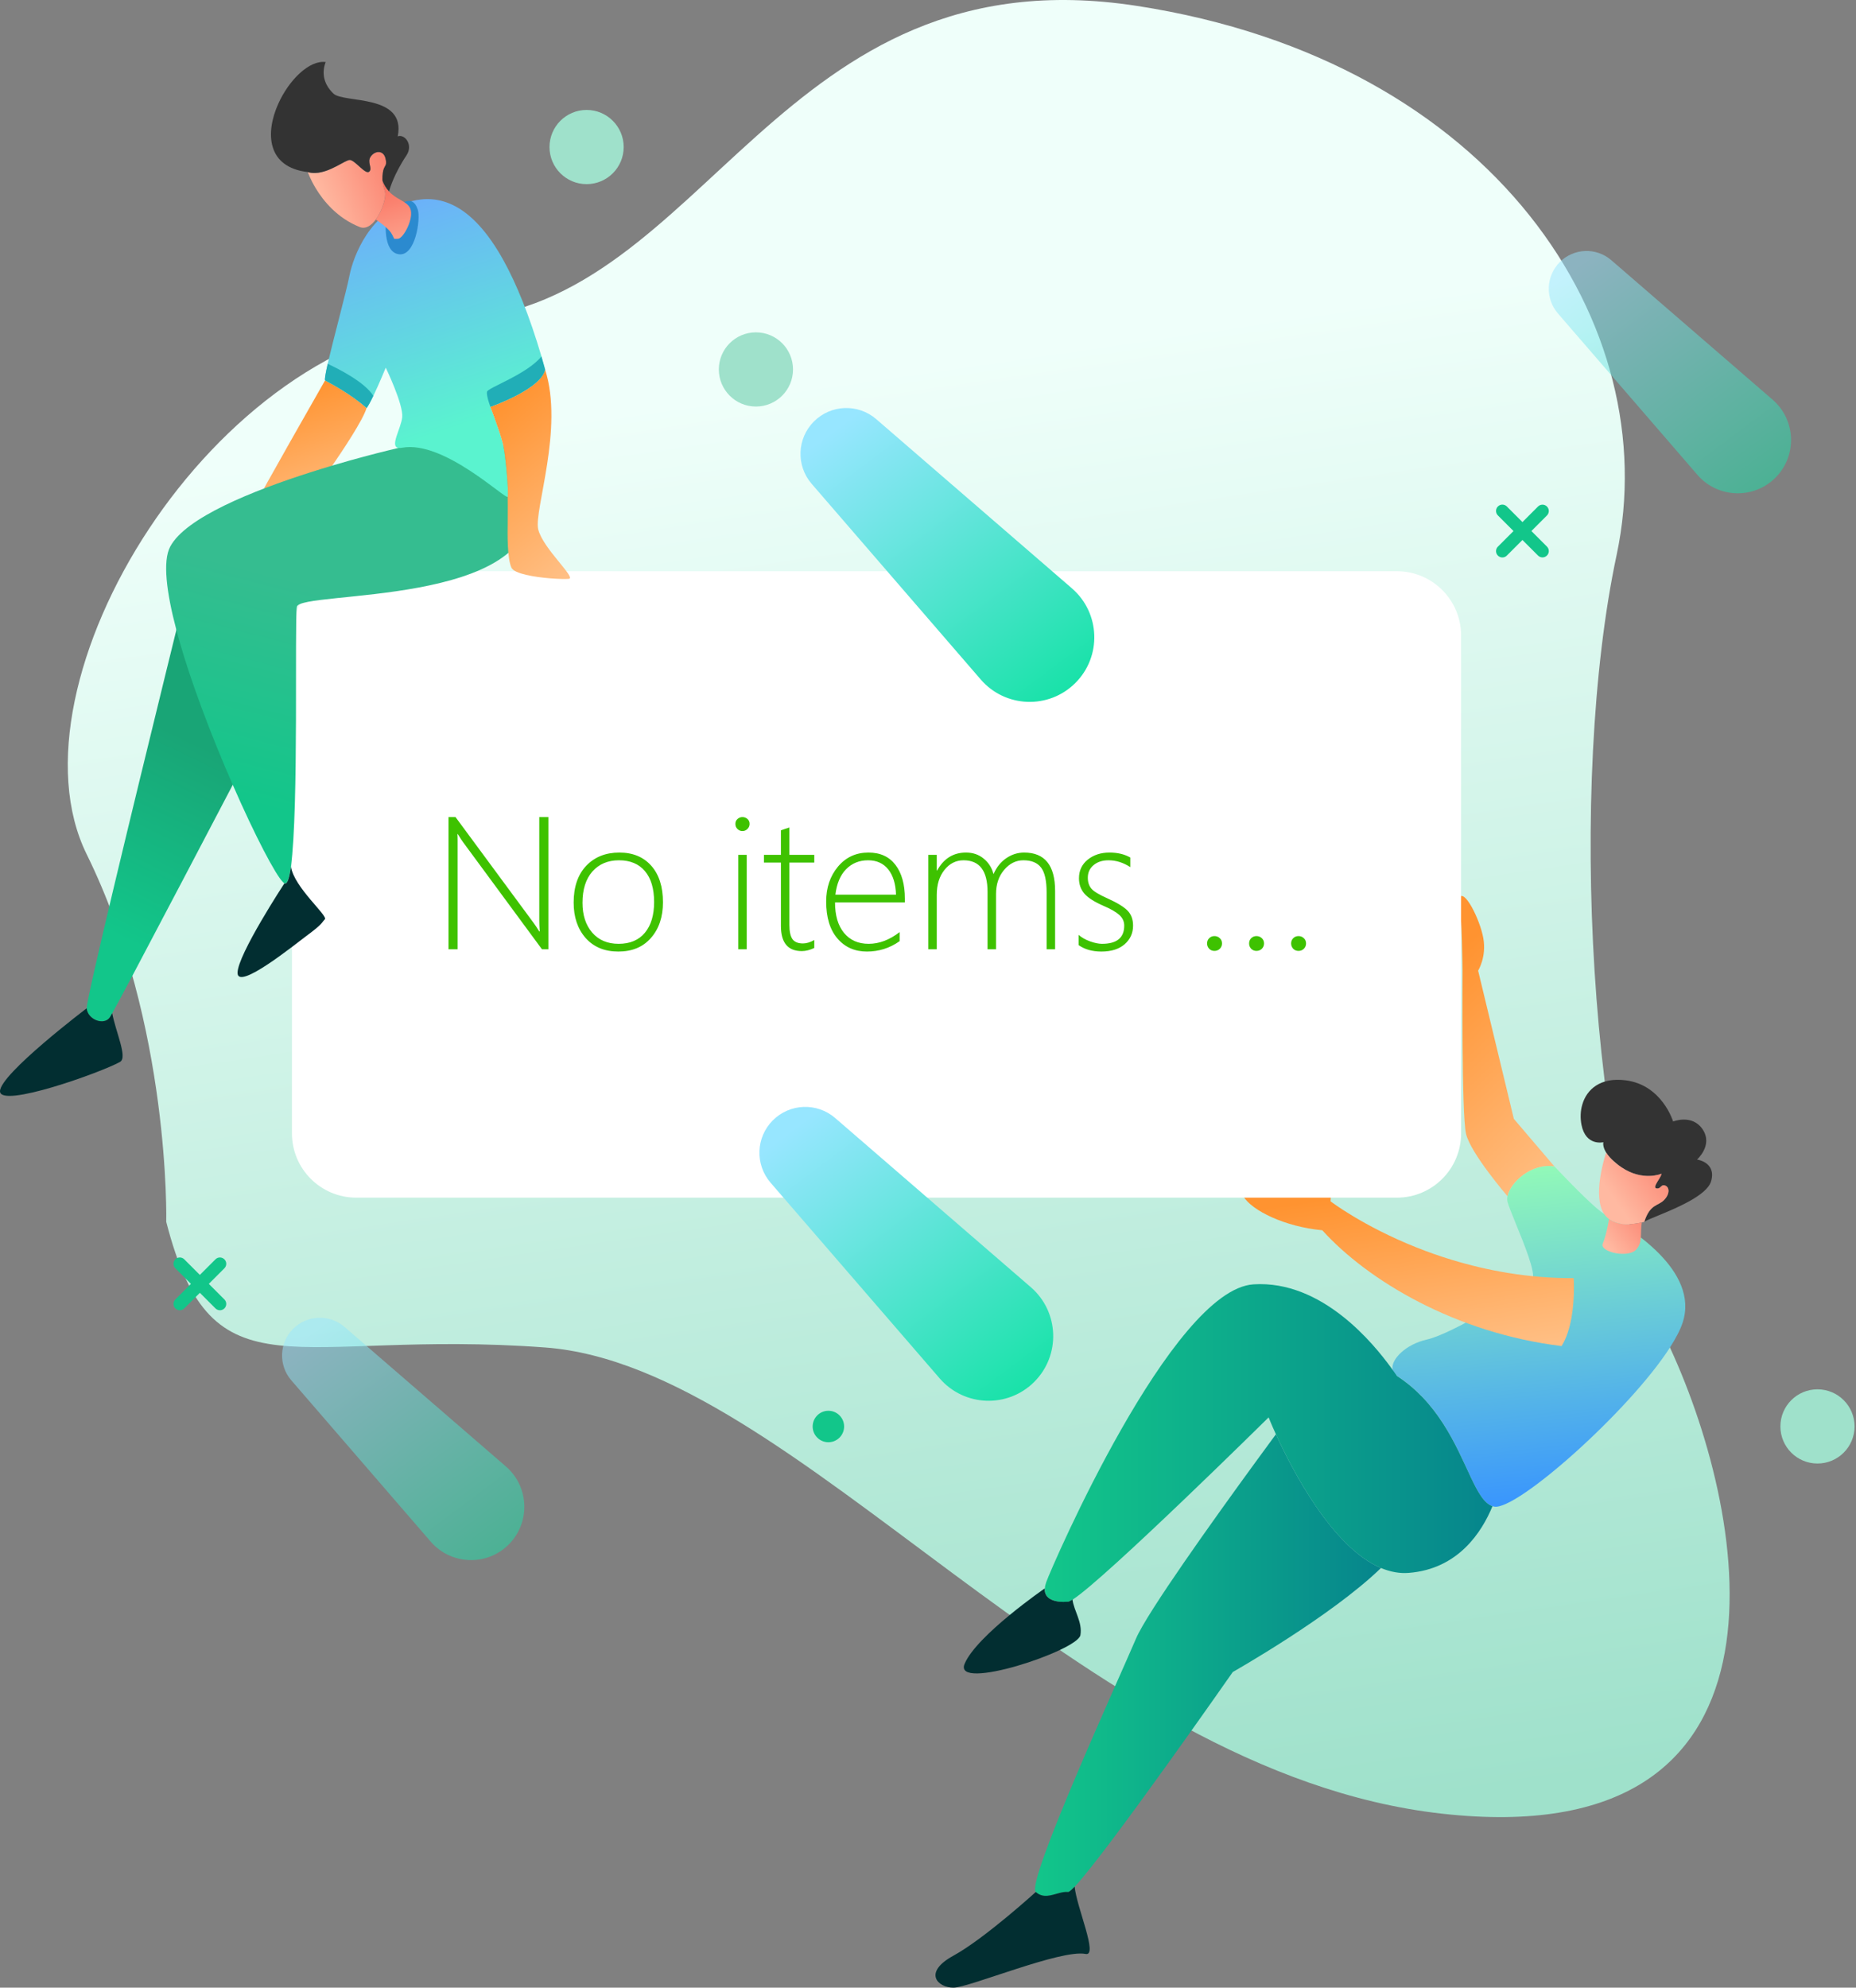 <svg width="354" height="379" viewBox="0 0 354 379" fill="none" xmlns="http://www.w3.org/2000/svg">
<rect x="0" y="0" width="354" height="379" fill="#808080" stroke="none"/>
<path d="M31.708 232.972C31.708 232.972 32.565 195.453 16.528 162.878C0.492 130.303 40.487 64.064 87.721 60.932C134.945 57.809 148.428 -9.423 216.826 1.121C285.224 11.664 317.635 62.213 308.344 105.814C299.054 149.414 303.024 223.411 318.512 256.931C333.99 290.45 344.485 353.615 274.989 345.818C205.492 338.021 152.033 260.497 103.97 256.931C55.907 253.365 40.536 267.378 31.708 232.972Z" fill="url(#paint0_linear)"/>
<path d="M320.92 252.237C320.467 253.606 319.629 255.196 318.511 256.94C310.762 269.007 289.319 288.05 285.001 287.279C284.885 287.26 284.77 287.231 284.664 287.193C281.454 286.142 279.893 278.567 275.18 271.32C274.091 269.643 272.839 267.995 271.354 266.433C269.938 264.949 268.318 263.561 266.439 262.337C265.967 262.019 265.697 261.624 265.61 261.171C265.225 259.224 268.145 256.304 272.154 255.418C277.098 254.319 291.16 245.645 292.258 243.997C292.364 243.853 292.403 243.631 292.412 243.342C292.412 243.053 292.383 242.696 292.297 242.291C291.728 239.313 289.174 233.608 288.027 230.601C287.796 230.003 287.623 229.512 287.536 229.165C287.449 228.837 287.449 228.481 287.536 228.085C288.066 225.435 292.133 221.686 296.489 222.409C296.489 222.409 297 222.958 297.8 223.787C300.016 226.1 304.45 230.62 305.992 231.478C306.069 231.516 306.156 231.574 306.271 231.632C307.823 232.48 312.719 235.208 316.535 239.13C320.005 242.686 322.588 247.235 320.92 252.237Z" fill="url(#paint1_linear)"/>
<path d="M326.366 225.223C325.97 226.611 324.245 227.912 322.183 229.059C319.639 230.466 316.574 231.632 314.81 232.384C314.27 232.615 313.856 232.808 313.615 232.962C314.714 229.502 316.256 229.994 317.403 228.789C318.559 227.584 318.395 226.312 317.567 226.042C316.747 225.763 316.796 226.755 315.919 226.591C315.041 226.428 316.805 224.558 316.911 223.787C316.911 223.787 313.345 225.319 309.278 222.573C307.678 221.493 306.801 220.52 306.329 219.739C305.597 218.534 305.818 217.792 305.818 217.792C305.818 217.792 302.474 218.612 301.645 214.496C301.395 213.234 301.424 211.865 301.799 210.603C302.638 207.731 305.211 205.379 310.049 205.986C317.027 206.863 319.118 213.841 319.118 213.841C319.118 213.841 322.8 212.357 324.775 215.383C326.751 218.4 323.677 221.098 323.677 221.098C323.677 221.098 327.406 221.599 326.366 225.223Z" fill="#333333"/>
<path d="M317.411 228.799C316.264 230.003 314.722 229.512 313.624 232.972C313.489 233.01 313.325 233.049 313.152 233.087C311.667 233.434 308.795 233.868 306.897 232.451C306.213 231.94 305.654 231.198 305.335 230.109C304.709 227.989 305.017 225.213 305.509 222.9C305.769 221.667 306.087 220.568 306.338 219.759C306.81 220.539 307.687 221.503 309.287 222.592C313.354 225.339 316.92 223.806 316.92 223.806C316.92 223.845 316.91 223.883 316.891 223.932V223.941C316.631 224.77 315.108 226.447 315.937 226.601C316.823 226.765 316.766 225.772 317.585 226.052C318.404 226.322 318.568 227.584 317.411 228.799Z" fill="url(#paint2_linear)"/>
<path d="M313.144 233.087C312.797 235.458 313.356 236.74 312.122 238.215C311.881 238.504 311.525 238.716 311.11 238.851C308.98 239.564 305.145 238.456 305.694 237.145C306.05 236.287 306.426 234.919 306.687 233.589C306.764 233.203 306.831 232.818 306.889 232.451C308.787 233.868 311.659 233.434 313.144 233.087Z" fill="url(#paint3_linear)"/>
<path d="M296.479 222.409C292.123 221.696 288.056 225.445 287.526 228.086C287.526 228.086 280.5 219.932 279.623 216.202C278.746 212.463 278.958 185.073 278.958 185.073C278.958 185.073 278.842 174.674 278.303 171.272C279.18 169.181 282.254 175.224 282.909 178.847C283.574 182.481 281.926 185.073 281.926 185.073L288.74 213.34L296.479 222.409Z" fill="url(#paint4_linear)"/>
<path d="M300.199 245.915C300.17 248.7 299.804 253.529 297.847 256.661C277.58 254.194 260.859 244.142 252.204 234.581C245.043 233.916 238.779 230.832 237.131 228.095C238.451 226.842 250.142 228.442 250.807 228.095C251.472 227.748 252.455 225.271 253.283 225.271C254.112 225.271 253.775 229.059 253.775 229.059C253.775 229.059 259.924 233.781 270.188 237.868C270.188 237.868 270.188 237.868 270.197 237.868C270.197 237.868 270.217 237.877 270.226 237.877C272.298 238.706 274.544 239.506 276.944 240.229C283.622 242.262 291.477 243.746 300.141 243.718C300.151 243.727 300.218 244.585 300.199 245.915Z" fill="url(#paint5_linear)"/>
<path d="M284.664 287.193C282.659 292.089 278.139 299.191 268.665 299.914C267.817 299.982 266.969 299.934 266.14 299.789C265.215 299.635 264.3 299.355 263.394 298.979C254.064 295.057 246.383 280.119 243.357 273.478C242.451 271.503 241.969 270.259 241.969 270.259C241.969 270.259 210.705 301.119 204.576 305.013C204.18 305.263 203.891 305.398 203.718 305.417C201.28 305.6 199.159 304.984 199.285 302.892C199.304 302.536 199.391 302.131 199.545 301.688C200.643 298.613 223.494 245.886 239.088 244.893C252.204 244.065 262.054 256.295 265.321 260.786C265.321 260.786 265.321 260.786 265.321 260.795C265.427 260.94 265.524 261.065 265.61 261.191C266.063 261.817 266.343 262.231 266.439 262.357C268.318 263.581 269.938 264.968 271.354 266.453C272.838 268.004 274.091 269.662 275.18 271.339C279.893 278.577 281.454 286.142 284.664 287.193Z" fill="url(#paint6_linear)"/>
<path d="M263.395 298.979C253.951 308.164 235.128 318.813 235.128 318.813C235.128 318.813 211.025 353.345 204.972 359.754C204.336 360.428 203.903 360.785 203.71 360.775C203.151 360.708 202.573 360.823 201.994 360.987C200.51 361.373 198.978 362.038 197.561 360.775C195.585 359.021 213.598 319.69 216.672 312.443C218.764 307.518 231.505 289.698 239.465 278.789C240.969 276.726 242.299 274.914 243.359 273.478C246.385 280.119 254.066 295.047 263.395 298.979Z" fill="url(#paint7_linear)"/>
<path d="M207.062 372.572C202.378 371.637 184.819 379 181.85 379C178.891 379 175.923 376.147 181.85 372.9C187.777 369.652 197.559 360.756 197.559 360.756C198.976 362.019 200.518 361.354 201.993 360.968C202.571 360.814 203.149 360.698 203.708 360.756C203.901 360.775 204.335 360.409 204.971 359.735C205.327 363.638 209.529 373.063 207.062 372.572Z" fill="#022E31"/>
<path d="M206.07 311.778C205.579 314.746 181.687 322.649 183.99 317.233C186.294 311.807 199.256 302.883 199.256 302.883H199.266C199.141 304.984 201.261 305.6 203.699 305.408C203.873 305.398 204.162 305.253 204.557 305.003C204.836 307.171 206.484 309.301 206.07 311.778Z" fill="#022E31"/>
<path d="M278.679 121.176V216.106C278.679 222.881 273.196 228.365 266.42 228.365H67.954C61.179 228.365 55.685 222.881 55.685 216.106V121.176C55.685 114.41 61.179 108.917 67.954 108.917H266.42C273.196 108.917 278.679 114.41 278.679 121.176Z" fill="white"/>
<path d="M103.367 181L88.356 160.627C88.051 160.217 87.781 159.807 87.547 159.396L87.318 159.045H87.248C87.272 159.35 87.283 159.719 87.283 160.152V181H85.543V155.793H86.879L101.785 175.99C102.113 176.436 102.471 176.975 102.857 177.607H102.945C102.887 176.787 102.857 176.084 102.857 175.498V155.793H104.598V181H103.367ZM117.939 181.439C115.314 181.439 113.234 180.578 111.699 178.855C110.176 177.121 109.414 174.871 109.414 172.105C109.414 169.117 110.211 166.779 111.805 165.092C113.41 163.404 115.52 162.561 118.133 162.561C120.699 162.561 122.727 163.398 124.215 165.074C125.703 166.75 126.447 169.07 126.447 172.035C126.447 174.836 125.686 177.104 124.162 178.838C122.65 180.572 120.576 181.439 117.939 181.439ZM118.062 164.037C115.941 164.037 114.248 164.752 112.982 166.182C111.729 167.611 111.102 169.598 111.102 172.141C111.102 174.496 111.717 176.389 112.947 177.818C114.178 179.248 115.859 179.963 117.992 179.963C120.16 179.963 121.83 179.26 123.002 177.854C124.174 176.447 124.76 174.496 124.76 172C124.76 169.434 124.174 167.465 123.002 166.094C121.842 164.723 120.195 164.037 118.062 164.037ZM141.6 158.465C141.248 158.465 140.938 158.336 140.668 158.078C140.398 157.82 140.264 157.492 140.264 157.094C140.264 156.707 140.398 156.396 140.668 156.162C140.949 155.916 141.26 155.793 141.6 155.793C141.963 155.793 142.279 155.91 142.549 156.145C142.83 156.379 142.971 156.695 142.971 157.094C142.971 157.469 142.836 157.791 142.566 158.061C142.297 158.33 141.975 158.465 141.6 158.465ZM140.809 181V163H142.426V181H140.809ZM155.311 180.754C154.467 181.152 153.676 181.352 152.938 181.352C150.277 181.352 148.947 179.758 148.947 176.57V164.477H145.713V163H148.947V158.324C149.205 158.23 149.475 158.137 149.756 158.043C150.037 157.961 150.307 157.873 150.564 157.779V163H155.311V164.477H150.564V176.359C150.564 177.602 150.758 178.504 151.145 179.066C151.543 179.617 152.211 179.893 153.148 179.893C153.816 179.893 154.537 179.676 155.311 179.242V180.754ZM159.266 172.07C159.266 174.543 159.834 176.477 160.971 177.871C162.119 179.266 163.689 179.963 165.682 179.963C167.697 179.963 169.666 179.219 171.588 177.73V179.453C169.725 180.777 167.645 181.439 165.348 181.439C163.027 181.439 161.152 180.607 159.723 178.943C158.293 177.279 157.578 174.93 157.578 171.895C157.578 169.27 158.322 167.061 159.811 165.268C161.311 163.463 163.256 162.561 165.646 162.561C167.885 162.561 169.602 163.346 170.797 164.916C171.992 166.486 172.59 168.631 172.59 171.35V172.07H159.266ZM170.902 170.594C170.832 168.52 170.334 166.908 169.408 165.76C168.482 164.611 167.205 164.037 165.576 164.037C163.889 164.037 162.488 164.605 161.375 165.742C160.273 166.867 159.594 168.484 159.336 170.594H170.902ZM199.625 181V170.172C199.625 167.91 199.268 166.322 198.553 165.408C197.85 164.494 196.73 164.037 195.195 164.037C193.777 164.037 192.553 164.646 191.521 165.865C190.49 167.084 189.975 168.613 189.975 170.453V181H188.357V170.049C188.357 166.041 186.834 164.037 183.787 164.037C182.322 164.037 181.104 164.652 180.131 165.883C179.158 167.102 178.672 168.684 178.672 170.629V181H177.055V163H178.672V165.988H178.742C179.996 163.703 181.83 162.561 184.244 162.561C185.557 162.561 186.676 162.941 187.602 163.703C188.539 164.453 189.172 165.443 189.5 166.674C190.062 165.373 190.865 164.365 191.908 163.65C192.963 162.924 194.105 162.561 195.336 162.561C199.273 162.561 201.242 164.998 201.242 169.873V181H199.625ZM205.725 180.209V178.258C206.334 178.785 207.072 179.201 207.939 179.506C208.807 179.811 209.557 179.963 210.189 179.963C213.014 179.963 214.426 178.809 214.426 176.5C214.426 175.703 214.115 175.023 213.494 174.461C212.873 173.898 211.865 173.318 210.471 172.721C208.748 171.971 207.535 171.197 206.832 170.4C206.141 169.592 205.795 168.613 205.795 167.465C205.795 166 206.352 164.816 207.465 163.914C208.59 163.012 209.973 162.561 211.613 162.561C213.16 162.561 214.484 162.877 215.586 163.51V165.338C214.25 164.471 212.867 164.037 211.438 164.037C210.254 164.037 209.299 164.348 208.572 164.969C207.846 165.578 207.482 166.375 207.482 167.359C207.482 168.215 207.711 168.912 208.168 169.451C208.625 169.979 209.633 170.588 211.191 171.279C213.066 172.123 214.355 172.908 215.059 173.635C215.762 174.35 216.113 175.305 216.113 176.5C216.113 177.93 215.574 179.113 214.496 180.051C213.43 180.977 211.953 181.439 210.066 181.439C208.332 181.439 206.885 181.029 205.725 180.209ZM231.635 181.316C231.236 181.316 230.902 181.182 230.633 180.912C230.363 180.631 230.229 180.291 230.229 179.893C230.229 179.482 230.363 179.148 230.633 178.891C230.902 178.621 231.236 178.486 231.635 178.486C232.033 178.486 232.373 178.621 232.654 178.891C232.936 179.148 233.076 179.482 233.076 179.893C233.076 180.291 232.936 180.631 232.654 180.912C232.373 181.182 232.033 181.316 231.635 181.316ZM239.65 181.316C239.252 181.316 238.918 181.182 238.648 180.912C238.379 180.631 238.244 180.291 238.244 179.893C238.244 179.482 238.379 179.148 238.648 178.891C238.918 178.621 239.252 178.486 239.65 178.486C240.049 178.486 240.389 178.621 240.67 178.891C240.951 179.148 241.092 179.482 241.092 179.893C241.092 180.291 240.951 180.631 240.67 180.912C240.389 181.182 240.049 181.316 239.65 181.316ZM247.666 181.316C247.268 181.316 246.934 181.182 246.664 180.912C246.395 180.631 246.26 180.291 246.26 179.893C246.26 179.482 246.395 179.148 246.664 178.891C246.934 178.621 247.268 178.486 247.666 178.486C248.064 178.486 248.404 178.621 248.686 178.891C248.967 179.148 249.107 179.482 249.107 179.893C249.107 180.291 248.967 180.631 248.686 180.912C248.404 181.182 248.064 181.316 247.666 181.316Z" fill="#3EC200"/>
<path d="M285.696 105.939C285.224 105.467 285.224 104.706 285.696 104.233L293.348 96.581C293.82 96.109 294.582 96.109 295.054 96.581C295.526 97.053 295.526 97.815 295.054 98.287L287.402 105.939C286.939 106.412 286.168 106.412 285.696 105.939Z" fill="#12C68A"/>
<path d="M285.696 96.571C286.168 96.099 286.93 96.099 287.402 96.571L295.054 104.223C295.526 104.696 295.526 105.457 295.054 105.929C294.582 106.402 293.82 106.402 293.348 105.929L285.696 98.277C285.224 97.814 285.224 97.043 285.696 96.571Z" fill="#12C68A"/>
<path d="M42.8 240.123C43.272 240.595 43.272 241.356 42.8 241.829L35.148 249.481C34.676 249.953 33.914 249.953 33.442 249.481C32.97 249.009 32.97 248.247 33.442 247.775L41.094 240.123C41.557 239.65 42.328 239.65 42.8 240.123Z" fill="#12C68A"/>
<path d="M42.8 249.481C42.328 249.953 41.566 249.953 41.094 249.481L33.442 241.829C32.97 241.356 32.97 240.595 33.442 240.123C33.914 239.65 34.676 239.65 35.148 240.123L42.8 247.775C43.272 248.247 43.272 249.009 42.8 249.481Z" fill="#12C68A"/>
<path d="M205.107 130.225C200.048 135.285 191.75 134.986 187.066 129.57L154.809 92.253C151.812 88.784 152.004 83.599 155.243 80.361C158.481 77.122 163.676 76.93 167.135 79.927L204.452 112.184C209.868 116.868 210.177 125.166 205.107 130.225Z" fill="url(#paint8_linear)"/>
<path d="M197.272 263.484C192.212 268.544 183.914 268.245 179.23 262.829L146.973 225.512C143.976 222.042 144.169 216.857 147.407 213.619C150.645 210.381 155.84 210.188 159.3 213.185L196.616 245.442C202.032 250.126 202.331 258.424 197.272 263.484Z" fill="url(#paint9_linear)"/>
<path d="M144.179 77.518C148.086 77.518 151.253 74.35 151.253 70.444C151.253 66.537 148.086 63.37 144.179 63.37C140.273 63.37 137.105 66.537 137.105 70.444C137.105 74.35 140.273 77.518 144.179 77.518Z" fill="#9FE1CB"/>
<path d="M111.883 35.112C115.789 35.112 118.957 31.945 118.957 28.038C118.957 24.131 115.789 20.964 111.883 20.964C107.976 20.964 104.809 24.131 104.809 28.038C104.809 31.945 107.976 35.112 111.883 35.112Z" fill="#9FE1CB"/>
<path d="M346.654 279.058C350.561 279.058 353.728 275.891 353.728 271.984C353.728 268.078 350.561 264.91 346.654 264.91C342.747 264.91 339.58 268.078 339.58 271.984C339.58 275.891 342.747 279.058 346.654 279.058Z" fill="#9FE1CB"/>
<path d="M161 272C161 273.655 159.655 275 158 275C156.345 275 155 273.655 155 272C155 270.345 156.345 269 158 269C159.655 269 161 270.341 161 272Z" fill="#12C68A"/>
<path d="M97.032 294.498C92.859 298.671 86.016 298.42 82.151 293.958L55.552 263.185C53.084 260.323 53.239 256.044 55.908 253.374C58.578 250.705 62.857 250.55 65.719 253.018L96.492 279.617C100.954 283.482 101.205 290.315 97.032 294.498Z" fill="url(#paint10_linear)" fill-opacity="0.5"/>
<path d="M338.635 91.087C334.462 95.26 327.619 95.01 323.755 90.548L297.155 59.775C294.688 56.913 294.842 52.633 297.512 49.964C300.181 47.294 304.46 47.14 307.323 49.607L338.095 76.207C342.558 80.072 342.808 86.914 338.635 91.087Z" fill="url(#paint11_linear)" fill-opacity="0.5"/>
<path d="M69.92 77.797C69.226 80.081 65.583 85.613 62.634 89.863C60.484 92.957 58.711 95.376 58.711 95.376C58.711 95.376 48.717 96.696 48.823 96.031C48.939 95.376 62.007 72.525 62.007 72.525L62.065 72.564C62.557 72.843 64.436 73.807 66.547 75.214C67.665 75.966 68.85 76.843 69.92 77.797Z" fill="url(#paint12_linear)"/>
<path d="M52.786 133.599C52.786 133.599 52.063 134.977 50.839 137.328C49.47 139.95 47.466 143.786 45.133 148.238C38.994 159.957 30.581 175.994 25.463 185.651C23.574 189.198 22.138 191.896 21.415 193.188C21.165 193.641 21.001 193.93 20.933 194.016C20.596 194.479 20.095 194.701 19.536 194.73C18.245 194.797 16.693 193.804 16.539 192.262C16.394 190.749 25.685 152.508 31.496 128.838C32.701 123.903 33.761 119.605 34.551 116.405C35.477 112.656 36.026 110.411 36.026 110.411C36.604 111.297 37.414 112.473 38.358 113.822C40.825 117.33 44.237 122.024 47.128 125.966C50.261 130.225 52.786 133.599 52.786 133.599Z" fill="url(#paint13_linear)"/>
<path d="M56.62 115.702C56.167 118.352 57.006 154.233 55.483 165.258C55.175 167.484 54.77 168.699 54.24 168.419C54.172 168.39 54.105 168.332 54.028 168.255C52.601 166.945 48.602 159.283 44.381 149.616C40.313 140.306 36.025 129.165 33.625 120.048C31.736 112.897 31.013 107.009 32.449 104.262C35.341 98.711 48.216 93.564 59.222 90.056C60.639 89.603 62.017 89.179 63.347 88.784C67.752 87.473 71.539 86.5 73.804 85.941C75.153 85.604 75.953 85.421 76.021 85.401C76.021 85.401 88.607 79.773 95.999 85.074C98.602 86.943 100.558 90.162 101.107 95.463C103.208 115.846 57.17 112.512 56.62 115.702Z" fill="url(#paint14_linear)"/>
<path d="M103.97 70.444C103.941 70.617 103.884 70.791 103.816 70.964V70.974C103.797 71.031 103.768 71.089 103.739 71.138C103.72 71.176 103.7 71.224 103.672 71.263C103.556 71.494 103.402 71.716 103.228 71.947C103.19 72.005 103.142 72.053 103.103 72.111C102.775 72.496 102.38 72.882 101.927 73.248C101.86 73.306 101.792 73.364 101.715 73.412C101.638 73.48 101.551 73.537 101.465 73.605C101.185 73.817 100.896 74.019 100.588 74.212C100.453 74.308 100.298 74.395 100.154 74.482C100.144 74.491 100.125 74.501 100.115 74.501C100.057 74.53 100 74.569 99.951 74.597C99.874 74.646 99.797 74.694 99.72 74.742C99.662 74.771 99.605 74.809 99.547 74.838C99.383 74.935 99.209 75.031 99.046 75.118C99.017 75.137 98.997 75.147 98.968 75.156C98.776 75.262 98.583 75.368 98.39 75.465C98.005 75.667 97.619 75.85 97.253 76.033C97.07 76.12 96.887 76.207 96.704 76.284C96.54 76.361 96.376 76.429 96.222 76.506C96.154 76.535 96.087 76.564 96.019 76.592C95.894 76.65 95.769 76.698 95.644 76.756C95.46 76.833 95.287 76.91 95.113 76.978C95.036 77.007 94.959 77.036 94.892 77.065C94.14 77.373 93.639 77.546 93.552 77.575C93.543 77.575 93.543 77.575 93.543 77.575C93.543 77.575 93.822 78.298 94.198 79.32C94.227 79.407 94.265 79.493 94.294 79.58C94.554 80.293 94.853 81.132 95.123 81.97C95.162 82.076 95.191 82.182 95.229 82.288C95.296 82.5 95.364 82.703 95.431 82.905C95.48 83.069 95.537 83.242 95.586 83.397C95.595 83.435 95.605 83.464 95.615 83.502C95.692 83.772 95.769 84.033 95.836 84.273C95.865 84.389 95.894 84.505 95.923 84.611C95.981 84.852 96.039 85.064 96.067 85.266C96.501 87.531 97.031 93.689 96.848 94.663L96.838 94.711C96.617 95.482 84.666 83.888 76.706 85.372C76.445 85.42 76.233 85.43 76.06 85.411C75.125 85.324 75.26 84.37 75.636 83.175C76.002 82.018 76.6 80.63 76.715 79.551C76.966 77.132 73.573 70.106 73.573 70.106C73.573 70.106 72.33 73.161 71.222 75.465C70.721 76.515 70.249 77.412 69.94 77.797C68.87 76.833 67.685 75.966 66.567 75.214C64.456 73.807 62.577 72.834 62.086 72.564L62.028 72.525C61.873 72.439 62.095 71.195 62.51 69.364C63.618 64.516 66.075 55.515 66.634 52.643C67.405 48.692 70.682 40.346 78.44 38.37C83.433 37.098 89.784 38.312 96.087 49.742C98.516 54.156 100.944 60.083 103.276 67.967C103.498 68.776 103.739 69.605 103.97 70.444Z" fill="url(#paint15_linear)"/>
<path d="M73.632 41.83C73.632 41.83 72.89 48.036 76.07 48.48C79.26 48.923 80.243 41.704 79.694 40.008C79.144 38.322 78.2 37.878 76.697 38.755C75.193 39.632 73.699 40.895 73.632 41.83Z" fill="#2B8ACF"/>
<path d="M73.428 36.577C73.698 37.493 72.946 40.134 71.674 41.859C70.826 43.006 69.746 43.748 68.599 43.285C64.339 41.579 61.699 38.341 60.234 35.922C59.164 34.158 58.721 32.828 58.721 32.828C59.193 32.963 59.675 33.011 60.166 32.992C63.038 32.886 65.91 30.448 66.758 30.515C67.115 30.544 67.606 30.93 68.117 31.373C69.014 32.163 69.987 33.156 70.43 32.742C71.124 32.077 69.939 30.968 70.719 29.86C71.5 28.742 73.11 28.588 73.524 30.188C73.938 31.797 73.235 31.431 73.032 32.906C72.965 33.407 72.936 33.821 72.946 34.207C72.946 34.303 72.955 34.39 72.965 34.486C72.994 35.103 73.167 35.7 73.428 36.577Z" fill="url(#paint16_linear)"/>
<path d="M75.876 45.531C74.806 45.531 75.433 45.752 74.613 44.432C74.218 43.806 73.332 43.054 72.512 42.447C72.213 42.225 71.924 42.023 71.674 41.859C72.946 40.143 73.707 37.493 73.428 36.577C73.168 35.7 72.994 35.103 72.936 34.476V34.457C73.274 35.334 73.707 35.989 74.189 36.5C74.893 37.252 75.683 37.715 76.396 38.119C77.235 38.601 77.948 39.025 78.256 39.767C79.008 41.579 76.946 45.531 75.876 45.531Z" fill="url(#paint17_linear)"/>
<path d="M77.526 29.629C77.198 30.11 76.909 30.583 76.649 31.026C74.76 34.216 74.21 36.491 74.21 36.491C73.728 35.98 73.285 35.324 72.957 34.447V34.467C72.948 34.37 72.948 34.284 72.938 34.187C72.928 33.802 72.948 33.387 73.025 32.886C73.227 31.412 73.931 31.778 73.516 30.168C73.102 28.569 71.493 28.723 70.712 29.841C69.931 30.959 71.126 32.067 70.423 32.722C69.719 33.378 67.743 30.573 66.751 30.496C65.912 30.429 63.04 32.867 60.159 32.973C59.677 32.992 59.185 32.944 58.713 32.809C50.878 31.903 50.579 25.35 53.066 19.808C55.089 15.278 58.973 11.423 62.115 11.828C61.373 13.804 61.624 15.943 63.59 17.842C65.565 19.731 77.516 17.842 75.858 25.995C77.256 25.513 78.846 27.653 77.526 29.629Z" fill="#333333"/>
<path d="M108.5 110.372C107.98 110.43 106.573 110.411 104.925 110.276C101.899 110.025 98.082 109.408 97.542 108.233C96.723 106.421 96.8 101.554 96.829 99.915C96.858 98.267 96.829 94.721 96.829 94.721L96.839 94.673C97.022 93.709 96.492 87.541 96.058 85.276C96.02 85.073 95.972 84.862 95.914 84.621C95.894 84.505 95.856 84.399 95.827 84.283C95.76 84.042 95.692 83.782 95.605 83.512C95.596 83.474 95.586 83.445 95.576 83.406C95.528 83.242 95.48 83.079 95.422 82.915C95.355 82.712 95.297 82.51 95.22 82.298C95.191 82.192 95.152 82.086 95.114 81.98C94.834 81.151 94.545 80.313 94.285 79.59C94.256 79.493 94.218 79.407 94.189 79.33C93.813 78.308 93.533 77.585 93.533 77.585C93.533 77.585 93.533 77.585 93.543 77.585C93.63 77.556 94.131 77.373 94.882 77.074C94.95 77.046 95.027 77.016 95.104 76.988C95.268 76.92 95.441 76.853 95.634 76.766C95.76 76.718 95.885 76.66 96.01 76.602C96.078 76.573 96.145 76.544 96.213 76.515C96.367 76.448 96.531 76.38 96.694 76.294C96.877 76.217 97.061 76.13 97.244 76.043C97.62 75.87 97.995 75.687 98.381 75.475C98.574 75.378 98.766 75.272 98.959 75.166C98.988 75.156 99.007 75.147 99.036 75.128C99.2 75.041 99.374 74.945 99.537 74.848C99.595 74.819 99.653 74.781 99.711 74.752C99.788 74.704 99.865 74.655 99.942 74.617C100 74.588 100.058 74.549 100.106 74.511C100.116 74.511 100.135 74.501 100.145 74.492C100.289 74.405 100.434 74.308 100.578 74.222C100.877 74.029 101.176 73.826 101.455 73.615C101.542 73.557 101.619 73.489 101.706 73.422C101.773 73.364 101.85 73.306 101.918 73.258C102.371 72.892 102.766 72.516 103.094 72.121C103.142 72.063 103.18 72.015 103.219 71.957C103.392 71.735 103.547 71.504 103.662 71.273C103.682 71.234 103.71 71.186 103.73 71.147C103.759 71.089 103.778 71.032 103.807 70.983V70.974C103.874 70.8 103.923 70.627 103.961 70.453C107.585 81.671 101.822 97.284 102.65 100.908C103.489 104.522 109.985 110.208 108.5 110.372Z" fill="url(#paint18_linear)"/>
<path d="M103.971 70.444C103.942 70.617 103.884 70.791 103.816 70.964L103.971 70.444Z" fill="url(#paint19_linear)"/>
<path d="M22.899 202.478C19.198 204.531 0 211.374 0 208.078C0 204.782 16.528 192.262 16.528 192.262C16.75 194.46 19.825 195.559 20.923 194.016C20.991 193.93 21.154 193.65 21.405 193.188C22.06 196.754 24.383 201.649 22.899 202.478Z" fill="#022E31"/>
<path d="M61.96 175.291C61.305 175.956 61.623 176.11 58.491 178.423C56.294 180.042 45.307 188.966 45.307 185.506C45.307 182.047 54.25 168.429 54.25 168.429C54.78 168.708 55.175 167.494 55.494 165.268C56.12 169.238 62.616 174.626 61.96 175.291Z" fill="#022E31"/>
<path d="M71.203 75.474C70.701 76.525 70.229 77.421 69.921 77.807C66.837 75.041 62.818 72.998 62.076 72.573L62.018 72.535C61.864 72.448 62.085 71.205 62.5 69.374C64.659 70.376 69.593 72.882 71.203 75.474Z" fill="#21AEB7"/>
<path d="M103.97 70.444C103.941 70.617 103.883 70.791 103.816 70.964V70.974C102.399 74.492 93.542 77.576 93.542 77.576C93.542 77.576 92.771 75.6 92.877 74.723C92.983 73.923 100.375 71.475 103.266 67.977C103.498 68.776 103.739 69.605 103.97 70.444Z" fill="#21AEB7"/>
<defs>
<linearGradient id="paint0_linear" x1="196.127" y1="354.654" x2="154.605" y2="70.919" gradientUnits="userSpaceOnUse">
<stop stop-color="#9FE1CB"/>
<stop offset="0.994" stop-color="#EFFFFA"/>
</linearGradient>
<linearGradient id="paint1_linear" x1="289.723" y1="219.029" x2="296.973" y2="287.573" gradientUnits="userSpaceOnUse">
<stop stop-color="#97FFB4"/>
<stop offset="1" stop-color="#3793FF"/>
</linearGradient>
<linearGradient id="paint2_linear" x1="307.479" y1="228.122" x2="321.402" y2="218.319" gradientUnits="userSpaceOnUse">
<stop stop-color="#FFB9A1"/>
<stop offset="1" stop-color="#F97362"/>
</linearGradient>
<linearGradient id="paint3_linear" x1="306.615" y1="237.67" x2="316.503" y2="229.76" gradientUnits="userSpaceOnUse">
<stop stop-color="#FFB9A1"/>
<stop offset="1" stop-color="#F97362"/>
</linearGradient>
<linearGradient id="paint4_linear" x1="286.949" y1="172.73" x2="324.161" y2="210.142" gradientUnits="userSpaceOnUse">
<stop stop-color="#FF9330"/>
<stop offset="1" stop-color="#FFC794"/>
</linearGradient>
<linearGradient id="paint5_linear" x1="267.134" y1="226.306" x2="273.394" y2="266.133" gradientUnits="userSpaceOnUse">
<stop stop-color="#FF9330"/>
<stop offset="1" stop-color="#FFC794"/>
</linearGradient>
<linearGradient id="paint6_linear" x1="199.278" y1="275.145" x2="284.665" y2="275.145" gradientUnits="userSpaceOnUse">
<stop stop-color="#12C68A"/>
<stop offset="1" stop-color="#06858C"/>
</linearGradient>
<linearGradient id="paint7_linear" x1="197.409" y1="317.486" x2="263.397" y2="317.486" gradientUnits="userSpaceOnUse">
<stop stop-color="#12C68A"/>
<stop offset="1" stop-color="#06858C"/>
</linearGradient>
<linearGradient id="paint8_linear" x1="162.706" y1="79.338" x2="204.556" y2="135.362" gradientUnits="userSpaceOnUse">
<stop stop-color="#97E6FF"/>
<stop offset="1" stop-color="#12E2A4"/>
</linearGradient>
<linearGradient id="paint9_linear" x1="154.869" y1="212.596" x2="196.721" y2="268.618" gradientUnits="userSpaceOnUse">
<stop stop-color="#97E6FF"/>
<stop offset="1" stop-color="#12E2A4"/>
</linearGradient>
<linearGradient id="paint10_linear" x1="62.064" y1="252.533" x2="96.576" y2="298.731" gradientUnits="userSpaceOnUse">
<stop stop-color="#97E6FF"/>
<stop offset="1" stop-color="#12E2A4"/>
</linearGradient>
<linearGradient id="paint11_linear" x1="303.668" y1="49.123" x2="338.18" y2="95.32" gradientUnits="userSpaceOnUse">
<stop stop-color="#97E6FF"/>
<stop offset="1" stop-color="#12E2A4"/>
</linearGradient>
<linearGradient id="paint12_linear" x1="58.858" y1="73.306" x2="68.563" y2="100.669" gradientUnits="userSpaceOnUse">
<stop stop-color="#FF9330"/>
<stop offset="1" stop-color="#FFC794"/>
</linearGradient>
<linearGradient id="paint13_linear" x1="18.123" y1="176.562" x2="35.424" y2="140.642" gradientUnits="userSpaceOnUse">
<stop stop-color="#12C68A"/>
<stop offset="1" stop-color="#19A576"/>
</linearGradient>
<linearGradient id="paint14_linear" x1="34.732" y1="150" x2="45.505" y2="107.795" gradientUnits="userSpaceOnUse">
<stop stop-color="#12C68A"/>
<stop offset="1" stop-color="#35BD90"/>
</linearGradient>
<linearGradient id="paint15_linear" x1="71.048" y1="34.435" x2="86.371" y2="81.723" gradientUnits="userSpaceOnUse">
<stop stop-color="#6EA8FF"/>
<stop offset="1" stop-color="#5AF3CF"/>
</linearGradient>
<linearGradient id="paint16_linear" x1="61.664" y1="39.145" x2="79.379" y2="31.977" gradientUnits="userSpaceOnUse">
<stop stop-color="#FFB9A1"/>
<stop offset="1" stop-color="#F97362"/>
</linearGradient>
<linearGradient id="paint17_linear" x1="77.908" y1="51.423" x2="73.457" y2="35.308" gradientUnits="userSpaceOnUse">
<stop stop-color="#FFB9A1"/>
<stop offset="1" stop-color="#F97362"/>
</linearGradient>
<linearGradient id="paint18_linear" x1="100.758" y1="71.77" x2="126.288" y2="102.5" gradientUnits="userSpaceOnUse">
<stop stop-color="#FF9330"/>
<stop offset="1" stop-color="#FFC794"/>
</linearGradient>
<linearGradient id="paint19_linear" x1="103.811" y1="70.446" x2="103.928" y2="70.804" gradientUnits="userSpaceOnUse">
<stop stop-color="#FF716E"/>
<stop offset="1" stop-color="#EF5C54"/>
</linearGradient>
</defs>
</svg>
